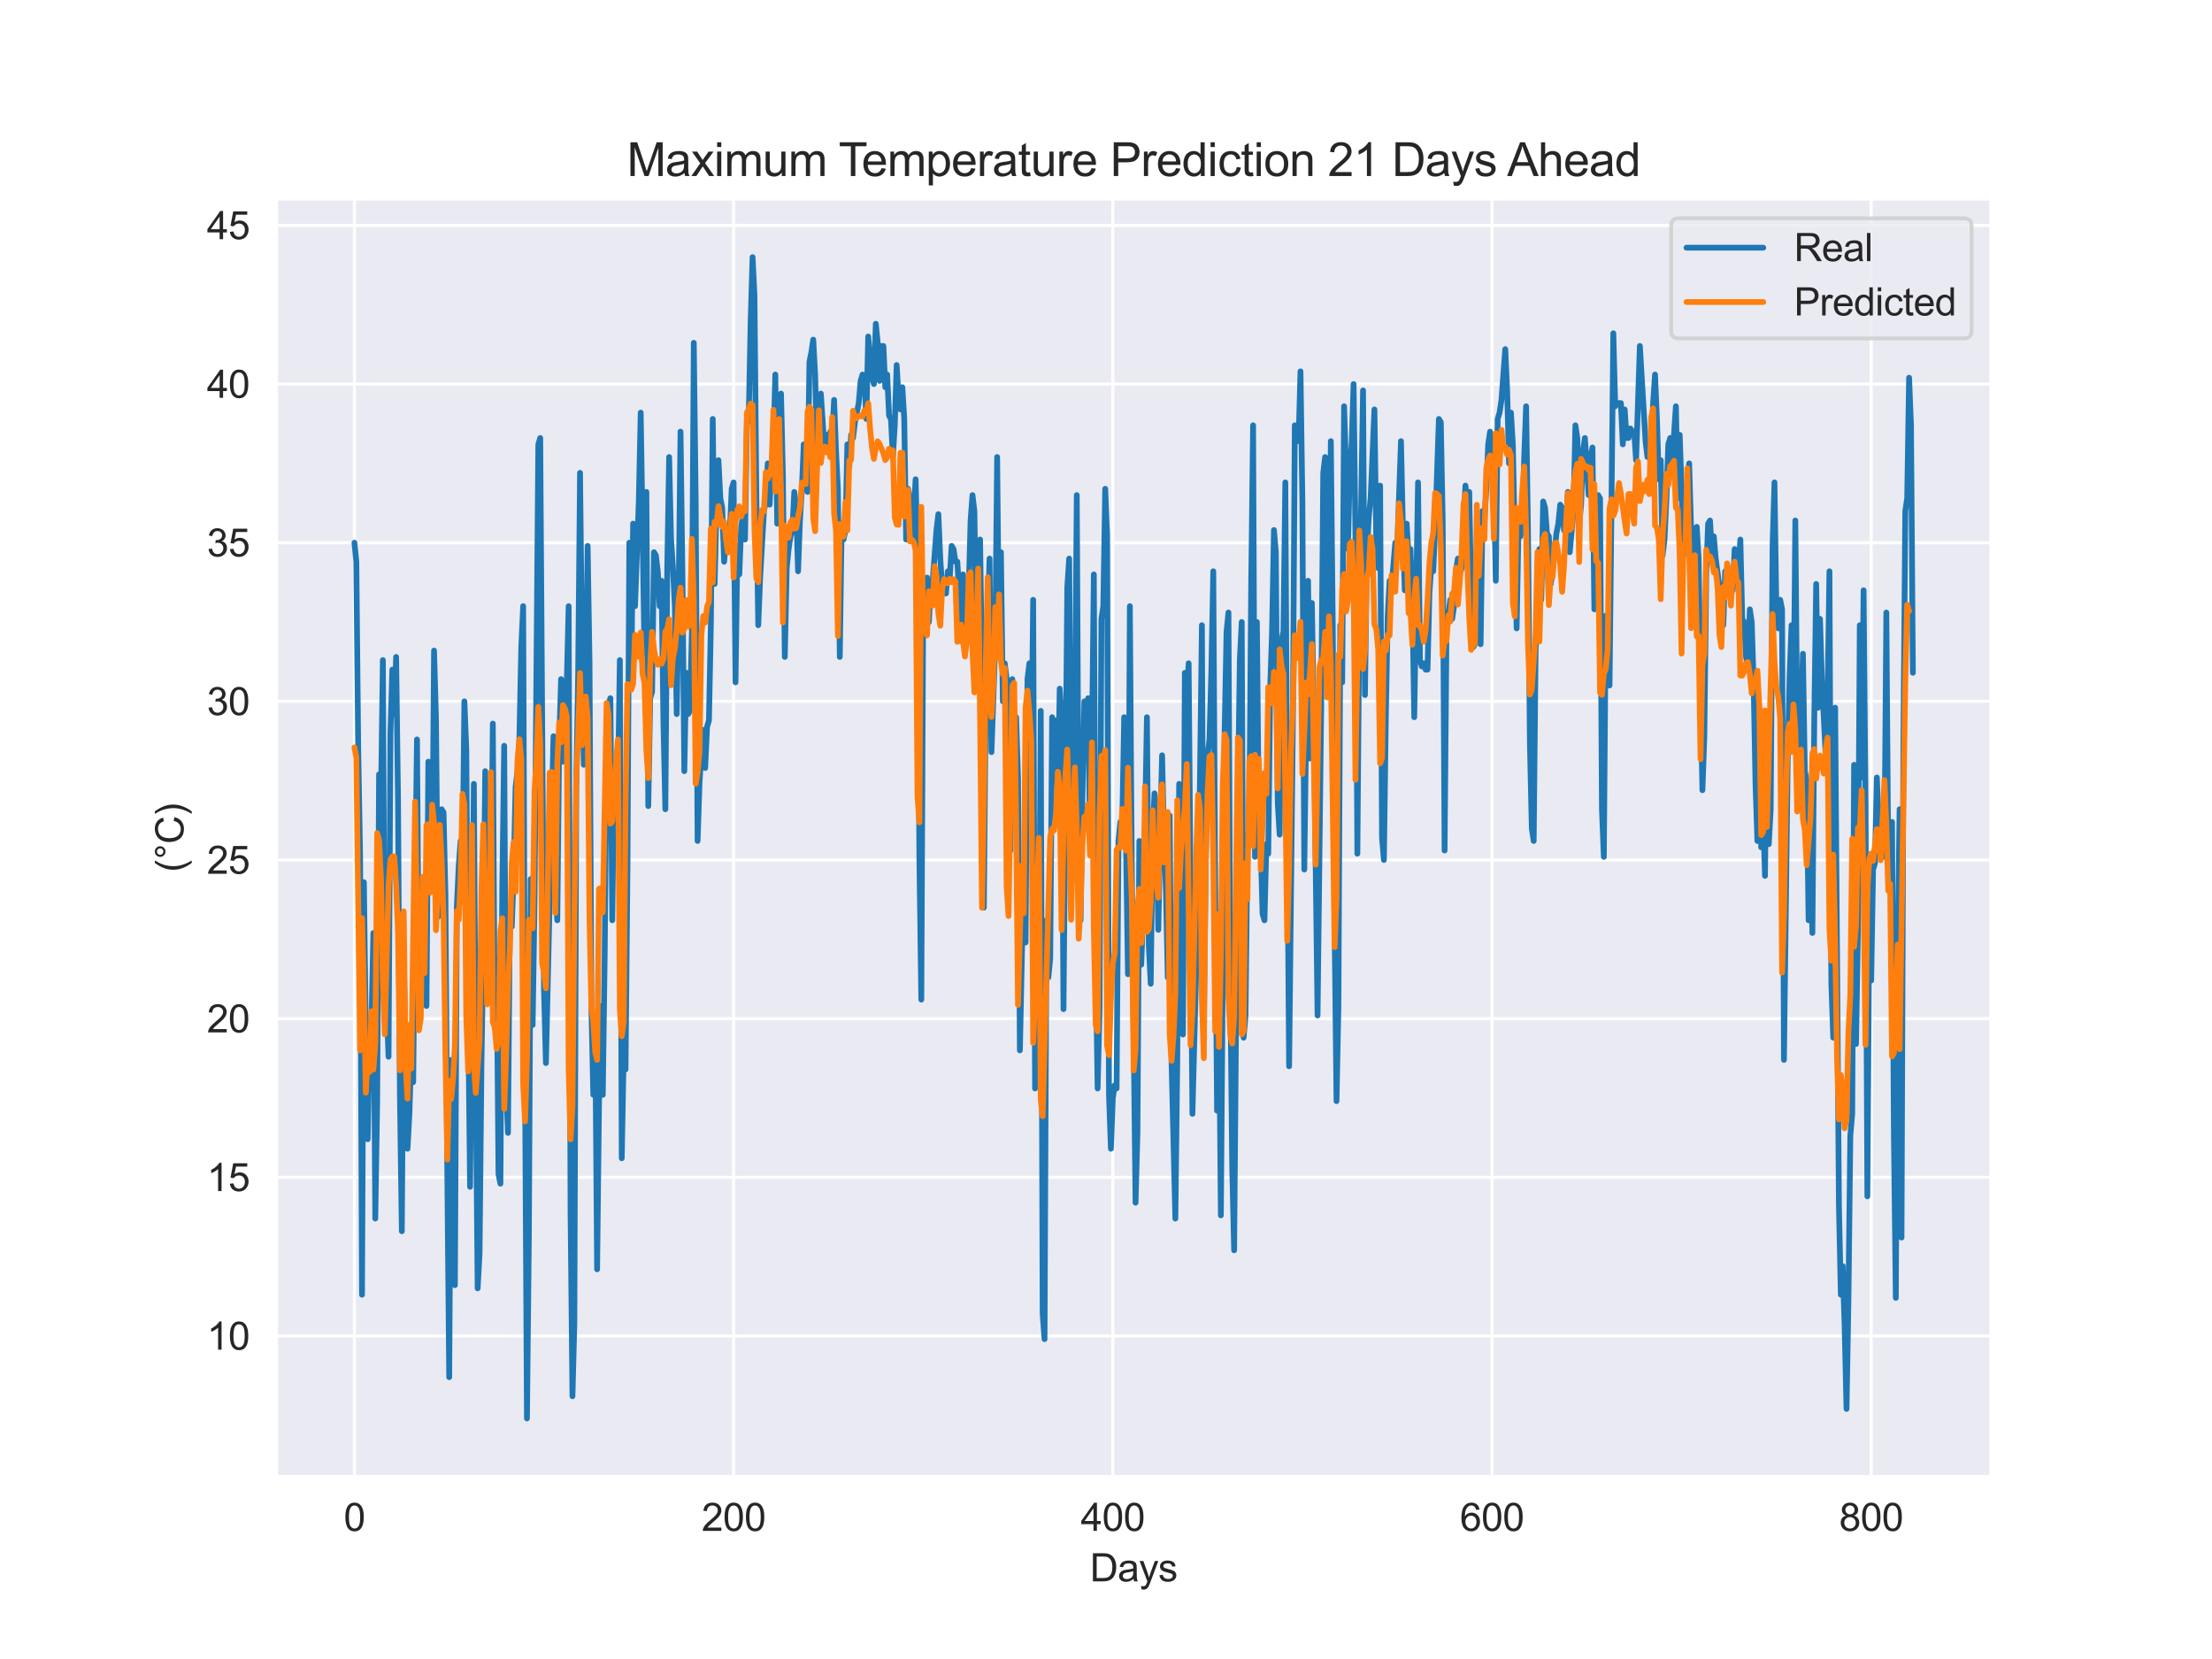 <?xml version="1.0" encoding="utf-8" standalone="no"?>
<!DOCTYPE svg PUBLIC "-//W3C//DTD SVG 1.1//EN"
  "http://www.w3.org/Graphics/SVG/1.1/DTD/svg11.dtd">
<svg xmlns:xlink="http://www.w3.org/1999/xlink" width="576pt" height="432pt" viewBox="0 0 576 432" xmlns="http://www.w3.org/2000/svg" version="1.1">
 <defs>
  <style type="text/css">*{stroke-linejoin: round; stroke-linecap: butt}</style>
 </defs>
 <g id="figure_1">
  <g id="patch_1">
   <path d="M 0 432 
L 576 432 
L 576 0 
L 0 0 
z
" style="fill: #ffffff"/>
  </g>
  <g id="axes_1">
   <g id="patch_2">
    <path d="M 72 384.48 
L 518.4 384.48 
L 518.4 51.84 
L 72 51.84 
z
" style="fill: #eaeaf2"/>
   </g>
   <g id="matplotlib.axis_1">
    <g id="xtick_1">
     <g id="line2d_1">
      <path d="M 92.291 384.48 
L 92.291 51.84 
" clip-path="url(#p5f9eb17672)" style="fill: none; stroke: #ffffff; stroke-width: 0.8; stroke-linecap: round"/>
     </g>
     <g id="text_1">
      <!-- 0 -->
      <g style="fill: #262626" transform="translate(89.51 398.638) scale(0.1 -0.1)">
       <defs>
        <path id="ArialMT-30" d="M 266 2259 
Q 266 3072 433 3567 
Q 600 4063 929 4331 
Q 1259 4600 1759 4600 
Q 2128 4600 2406 4451 
Q 2684 4303 2865 4023 
Q 3047 3744 3150 3342 
Q 3253 2941 3253 2259 
Q 3253 1453 3087 958 
Q 2922 463 2592 192 
Q 2263 -78 1759 -78 
Q 1097 -78 719 397 
Q 266 969 266 2259 
z
M 844 2259 
Q 844 1131 1108 757 
Q 1372 384 1759 384 
Q 2147 384 2411 759 
Q 2675 1134 2675 2259 
Q 2675 3391 2411 3762 
Q 2147 4134 1753 4134 
Q 1366 4134 1134 3806 
Q 844 3388 844 2259 
z
" transform="scale(0.016)"/>
       </defs>
       <use xlink:href="#ArialMT-30"/>
      </g>
     </g>
    </g>
    <g id="xtick_2">
     <g id="line2d_2">
      <path d="M 191.03 384.48 
L 191.03 51.84 
" clip-path="url(#p5f9eb17672)" style="fill: none; stroke: #ffffff; stroke-width: 0.8; stroke-linecap: round"/>
     </g>
     <g id="text_2">
      <!-- 200 -->
      <g style="fill: #262626" transform="translate(182.689 398.638) scale(0.1 -0.1)">
       <defs>
        <path id="ArialMT-32" d="M 3222 541 
L 3222 0 
L 194 0 
Q 188 203 259 391 
Q 375 700 629 1000 
Q 884 1300 1366 1694 
Q 2113 2306 2375 2664 
Q 2638 3022 2638 3341 
Q 2638 3675 2398 3904 
Q 2159 4134 1775 4134 
Q 1369 4134 1125 3890 
Q 881 3647 878 3216 
L 300 3275 
Q 359 3922 746 4261 
Q 1134 4600 1788 4600 
Q 2447 4600 2831 4234 
Q 3216 3869 3216 3328 
Q 3216 3053 3103 2787 
Q 2991 2522 2730 2228 
Q 2469 1934 1863 1422 
Q 1356 997 1212 845 
Q 1069 694 975 541 
L 3222 541 
z
" transform="scale(0.016)"/>
       </defs>
       <use xlink:href="#ArialMT-32"/>
       <use xlink:href="#ArialMT-30" x="55.615"/>
       <use xlink:href="#ArialMT-30" x="111.23"/>
      </g>
     </g>
    </g>
    <g id="xtick_3">
     <g id="line2d_3">
      <path d="M 289.769 384.48 
L 289.769 51.84 
" clip-path="url(#p5f9eb17672)" style="fill: none; stroke: #ffffff; stroke-width: 0.8; stroke-linecap: round"/>
     </g>
     <g id="text_3">
      <!-- 400 -->
      <g style="fill: #262626" transform="translate(281.428 398.638) scale(0.1 -0.1)">
       <defs>
        <path id="ArialMT-34" d="M 2069 0 
L 2069 1097 
L 81 1097 
L 81 1613 
L 2172 4581 
L 2631 4581 
L 2631 1613 
L 3250 1613 
L 3250 1097 
L 2631 1097 
L 2631 0 
L 2069 0 
z
M 2069 1613 
L 2069 3678 
L 634 1613 
L 2069 1613 
z
" transform="scale(0.016)"/>
       </defs>
       <use xlink:href="#ArialMT-34"/>
       <use xlink:href="#ArialMT-30" x="55.615"/>
       <use xlink:href="#ArialMT-30" x="111.23"/>
      </g>
     </g>
    </g>
    <g id="xtick_4">
     <g id="line2d_4">
      <path d="M 388.509 384.48 
L 388.509 51.84 
" clip-path="url(#p5f9eb17672)" style="fill: none; stroke: #ffffff; stroke-width: 0.8; stroke-linecap: round"/>
     </g>
     <g id="text_4">
      <!-- 600 -->
      <g style="fill: #262626" transform="translate(380.167 398.638) scale(0.1 -0.1)">
       <defs>
        <path id="ArialMT-36" d="M 3184 3459 
L 2625 3416 
Q 2550 3747 2413 3897 
Q 2184 4138 1850 4138 
Q 1581 4138 1378 3988 
Q 1113 3794 959 3422 
Q 806 3050 800 2363 
Q 1003 2672 1297 2822 
Q 1591 2972 1913 2972 
Q 2475 2972 2870 2558 
Q 3266 2144 3266 1488 
Q 3266 1056 3080 686 
Q 2894 316 2569 119 
Q 2244 -78 1831 -78 
Q 1128 -78 684 439 
Q 241 956 241 2144 
Q 241 3472 731 4075 
Q 1159 4600 1884 4600 
Q 2425 4600 2770 4297 
Q 3116 3994 3184 3459 
z
M 888 1484 
Q 888 1194 1011 928 
Q 1134 663 1356 523 
Q 1578 384 1822 384 
Q 2178 384 2434 671 
Q 2691 959 2691 1453 
Q 2691 1928 2437 2201 
Q 2184 2475 1800 2475 
Q 1419 2475 1153 2201 
Q 888 1928 888 1484 
z
" transform="scale(0.016)"/>
       </defs>
       <use xlink:href="#ArialMT-36"/>
       <use xlink:href="#ArialMT-30" x="55.615"/>
       <use xlink:href="#ArialMT-30" x="111.23"/>
      </g>
     </g>
    </g>
    <g id="xtick_5">
     <g id="line2d_5">
      <path d="M 487.248 384.48 
L 487.248 51.84 
" clip-path="url(#p5f9eb17672)" style="fill: none; stroke: #ffffff; stroke-width: 0.8; stroke-linecap: round"/>
     </g>
     <g id="text_5">
      <!-- 800 -->
      <g style="fill: #262626" transform="translate(478.906 398.638) scale(0.1 -0.1)">
       <defs>
        <path id="ArialMT-38" d="M 1131 2484 
Q 781 2613 612 2850 
Q 444 3088 444 3419 
Q 444 3919 803 4259 
Q 1163 4600 1759 4600 
Q 2359 4600 2725 4251 
Q 3091 3903 3091 3403 
Q 3091 3084 2923 2848 
Q 2756 2613 2416 2484 
Q 2838 2347 3058 2040 
Q 3278 1734 3278 1309 
Q 3278 722 2862 322 
Q 2447 -78 1769 -78 
Q 1091 -78 675 323 
Q 259 725 259 1325 
Q 259 1772 486 2073 
Q 713 2375 1131 2484 
z
M 1019 3438 
Q 1019 3113 1228 2906 
Q 1438 2700 1772 2700 
Q 2097 2700 2305 2904 
Q 2513 3109 2513 3406 
Q 2513 3716 2298 3927 
Q 2084 4138 1766 4138 
Q 1444 4138 1231 3931 
Q 1019 3725 1019 3438 
z
M 838 1322 
Q 838 1081 952 856 
Q 1066 631 1291 507 
Q 1516 384 1775 384 
Q 2178 384 2440 643 
Q 2703 903 2703 1303 
Q 2703 1709 2433 1975 
Q 2163 2241 1756 2241 
Q 1359 2241 1098 1978 
Q 838 1716 838 1322 
z
" transform="scale(0.016)"/>
       </defs>
       <use xlink:href="#ArialMT-38"/>
       <use xlink:href="#ArialMT-30" x="55.615"/>
       <use xlink:href="#ArialMT-30" x="111.23"/>
      </g>
     </g>
    </g>
    <g id="text_6">
     <!-- Days -->
     <g style="fill: #262626" transform="translate(283.809 411.783) scale(0.1 -0.1)">
      <defs>
       <path id="ArialMT-44" d="M 494 0 
L 494 4581 
L 2072 4581 
Q 2606 4581 2888 4516 
Q 3281 4425 3559 4188 
Q 3922 3881 4101 3404 
Q 4281 2928 4281 2316 
Q 4281 1794 4159 1391 
Q 4038 988 3847 723 
Q 3656 459 3429 307 
Q 3203 156 2883 78 
Q 2563 0 2147 0 
L 494 0 
z
M 1100 541 
L 2078 541 
Q 2531 541 2789 625 
Q 3047 709 3200 863 
Q 3416 1078 3536 1442 
Q 3656 1806 3656 2325 
Q 3656 3044 3420 3430 
Q 3184 3816 2847 3947 
Q 2603 4041 2063 4041 
L 1100 4041 
L 1100 541 
z
" transform="scale(0.016)"/>
       <path id="ArialMT-61" d="M 2588 409 
Q 2275 144 1986 34 
Q 1697 -75 1366 -75 
Q 819 -75 525 192 
Q 231 459 231 875 
Q 231 1119 342 1320 
Q 453 1522 633 1644 
Q 813 1766 1038 1828 
Q 1203 1872 1538 1913 
Q 2219 1994 2541 2106 
Q 2544 2222 2544 2253 
Q 2544 2597 2384 2738 
Q 2169 2928 1744 2928 
Q 1347 2928 1158 2789 
Q 969 2650 878 2297 
L 328 2372 
Q 403 2725 575 2942 
Q 747 3159 1072 3276 
Q 1397 3394 1825 3394 
Q 2250 3394 2515 3294 
Q 2781 3194 2906 3042 
Q 3031 2891 3081 2659 
Q 3109 2516 3109 2141 
L 3109 1391 
Q 3109 606 3145 398 
Q 3181 191 3288 0 
L 2700 0 
Q 2613 175 2588 409 
z
M 2541 1666 
Q 2234 1541 1622 1453 
Q 1275 1403 1131 1340 
Q 988 1278 909 1158 
Q 831 1038 831 891 
Q 831 666 1001 516 
Q 1172 366 1500 366 
Q 1825 366 2078 508 
Q 2331 650 2450 897 
Q 2541 1088 2541 1459 
L 2541 1666 
z
" transform="scale(0.016)"/>
       <path id="ArialMT-79" d="M 397 -1278 
L 334 -750 
Q 519 -800 656 -800 
Q 844 -800 956 -737 
Q 1069 -675 1141 -563 
Q 1194 -478 1313 -144 
Q 1328 -97 1363 -6 
L 103 3319 
L 709 3319 
L 1400 1397 
Q 1534 1031 1641 628 
Q 1738 1016 1872 1384 
L 2581 3319 
L 3144 3319 
L 1881 -56 
Q 1678 -603 1566 -809 
Q 1416 -1088 1222 -1217 
Q 1028 -1347 759 -1347 
Q 597 -1347 397 -1278 
z
" transform="scale(0.016)"/>
       <path id="ArialMT-73" d="M 197 991 
L 753 1078 
Q 800 744 1014 566 
Q 1228 388 1613 388 
Q 2000 388 2187 545 
Q 2375 703 2375 916 
Q 2375 1106 2209 1216 
Q 2094 1291 1634 1406 
Q 1016 1563 777 1677 
Q 538 1791 414 1992 
Q 291 2194 291 2438 
Q 291 2659 392 2848 
Q 494 3038 669 3163 
Q 800 3259 1026 3326 
Q 1253 3394 1513 3394 
Q 1903 3394 2198 3281 
Q 2494 3169 2634 2976 
Q 2775 2784 2828 2463 
L 2278 2388 
Q 2241 2644 2061 2787 
Q 1881 2931 1553 2931 
Q 1166 2931 1000 2803 
Q 834 2675 834 2503 
Q 834 2394 903 2306 
Q 972 2216 1119 2156 
Q 1203 2125 1616 2013 
Q 2213 1853 2448 1751 
Q 2684 1650 2818 1456 
Q 2953 1263 2953 975 
Q 2953 694 2789 445 
Q 2625 197 2315 61 
Q 2006 -75 1616 -75 
Q 969 -75 630 194 
Q 291 463 197 991 
z
" transform="scale(0.016)"/>
      </defs>
      <use xlink:href="#ArialMT-44"/>
      <use xlink:href="#ArialMT-61" x="72.217"/>
      <use xlink:href="#ArialMT-79" x="127.832"/>
      <use xlink:href="#ArialMT-73" x="177.832"/>
     </g>
    </g>
   </g>
   <g id="matplotlib.axis_2">
    <g id="ytick_1">
     <g id="line2d_6">
      <path d="M 72 347.878 
L 518.4 347.878 
" clip-path="url(#p5f9eb17672)" style="fill: none; stroke: #ffffff; stroke-width: 0.8; stroke-linecap: round"/>
     </g>
     <g id="text_7">
      <!-- 10 -->
      <g style="fill: #262626" transform="translate(53.878 351.457) scale(0.1 -0.1)">
       <defs>
        <path id="ArialMT-31" d="M 2384 0 
L 1822 0 
L 1822 3584 
Q 1619 3391 1289 3197 
Q 959 3003 697 2906 
L 697 3450 
Q 1169 3672 1522 3987 
Q 1875 4303 2022 4600 
L 2384 4600 
L 2384 0 
z
" transform="scale(0.016)"/>
       </defs>
       <use xlink:href="#ArialMT-31"/>
       <use xlink:href="#ArialMT-30" x="55.615"/>
      </g>
     </g>
    </g>
    <g id="ytick_2">
     <g id="line2d_7">
      <path d="M 72 306.567 
L 518.4 306.567 
" clip-path="url(#p5f9eb17672)" style="fill: none; stroke: #ffffff; stroke-width: 0.8; stroke-linecap: round"/>
     </g>
     <g id="text_8">
      <!-- 15 -->
      <g style="fill: #262626" transform="translate(53.878 310.145) scale(0.1 -0.1)">
       <defs>
        <path id="ArialMT-35" d="M 266 1200 
L 856 1250 
Q 922 819 1161 601 
Q 1400 384 1738 384 
Q 2144 384 2425 690 
Q 2706 997 2706 1503 
Q 2706 1984 2436 2262 
Q 2166 2541 1728 2541 
Q 1456 2541 1237 2417 
Q 1019 2294 894 2097 
L 366 2166 
L 809 4519 
L 3088 4519 
L 3088 3981 
L 1259 3981 
L 1013 2750 
Q 1425 3038 1878 3038 
Q 2478 3038 2890 2622 
Q 3303 2206 3303 1553 
Q 3303 931 2941 478 
Q 2500 -78 1738 -78 
Q 1113 -78 717 272 
Q 322 622 266 1200 
z
" transform="scale(0.016)"/>
       </defs>
       <use xlink:href="#ArialMT-31"/>
       <use xlink:href="#ArialMT-35" x="55.615"/>
      </g>
     </g>
    </g>
    <g id="ytick_3">
     <g id="line2d_8">
      <path d="M 72 265.255 
L 518.4 265.255 
" clip-path="url(#p5f9eb17672)" style="fill: none; stroke: #ffffff; stroke-width: 0.8; stroke-linecap: round"/>
     </g>
     <g id="text_9">
      <!-- 20 -->
      <g style="fill: #262626" transform="translate(53.878 268.834) scale(0.1 -0.1)">
       <use xlink:href="#ArialMT-32"/>
       <use xlink:href="#ArialMT-30" x="55.615"/>
      </g>
     </g>
    </g>
    <g id="ytick_4">
     <g id="line2d_9">
      <path d="M 72 223.944 
L 518.4 223.944 
" clip-path="url(#p5f9eb17672)" style="fill: none; stroke: #ffffff; stroke-width: 0.8; stroke-linecap: round"/>
     </g>
     <g id="text_10">
      <!-- 25 -->
      <g style="fill: #262626" transform="translate(53.878 227.523) scale(0.1 -0.1)">
       <use xlink:href="#ArialMT-32"/>
       <use xlink:href="#ArialMT-35" x="55.615"/>
      </g>
     </g>
    </g>
    <g id="ytick_5">
     <g id="line2d_10">
      <path d="M 72 182.632 
L 518.4 182.632 
" clip-path="url(#p5f9eb17672)" style="fill: none; stroke: #ffffff; stroke-width: 0.8; stroke-linecap: round"/>
     </g>
     <g id="text_11">
      <!-- 30 -->
      <g style="fill: #262626" transform="translate(53.878 186.211) scale(0.1 -0.1)">
       <defs>
        <path id="ArialMT-33" d="M 269 1209 
L 831 1284 
Q 928 806 1161 595 
Q 1394 384 1728 384 
Q 2125 384 2398 659 
Q 2672 934 2672 1341 
Q 2672 1728 2419 1979 
Q 2166 2231 1775 2231 
Q 1616 2231 1378 2169 
L 1441 2663 
Q 1497 2656 1531 2656 
Q 1891 2656 2178 2843 
Q 2466 3031 2466 3422 
Q 2466 3731 2256 3934 
Q 2047 4138 1716 4138 
Q 1388 4138 1169 3931 
Q 950 3725 888 3313 
L 325 3413 
Q 428 3978 793 4289 
Q 1159 4600 1703 4600 
Q 2078 4600 2393 4439 
Q 2709 4278 2876 4000 
Q 3044 3722 3044 3409 
Q 3044 3113 2884 2869 
Q 2725 2625 2413 2481 
Q 2819 2388 3044 2092 
Q 3269 1797 3269 1353 
Q 3269 753 2831 336 
Q 2394 -81 1725 -81 
Q 1122 -81 723 278 
Q 325 638 269 1209 
z
" transform="scale(0.016)"/>
       </defs>
       <use xlink:href="#ArialMT-33"/>
       <use xlink:href="#ArialMT-30" x="55.615"/>
      </g>
     </g>
    </g>
    <g id="ytick_6">
     <g id="line2d_11">
      <path d="M 72 141.321 
L 518.4 141.321 
" clip-path="url(#p5f9eb17672)" style="fill: none; stroke: #ffffff; stroke-width: 0.8; stroke-linecap: round"/>
     </g>
     <g id="text_12">
      <!-- 35 -->
      <g style="fill: #262626" transform="translate(53.878 144.9) scale(0.1 -0.1)">
       <use xlink:href="#ArialMT-33"/>
       <use xlink:href="#ArialMT-35" x="55.615"/>
      </g>
     </g>
    </g>
    <g id="ytick_7">
     <g id="line2d_12">
      <path d="M 72 100.009 
L 518.4 100.009 
" clip-path="url(#p5f9eb17672)" style="fill: none; stroke: #ffffff; stroke-width: 0.8; stroke-linecap: round"/>
     </g>
     <g id="text_13">
      <!-- 40 -->
      <g style="fill: #262626" transform="translate(53.878 103.588) scale(0.1 -0.1)">
       <use xlink:href="#ArialMT-34"/>
       <use xlink:href="#ArialMT-30" x="55.615"/>
      </g>
     </g>
    </g>
    <g id="ytick_8">
     <g id="line2d_13">
      <path d="M 72 58.698 
L 518.4 58.698 
" clip-path="url(#p5f9eb17672)" style="fill: none; stroke: #ffffff; stroke-width: 0.8; stroke-linecap: round"/>
     </g>
     <g id="text_14">
      <!-- 45 -->
      <g style="fill: #262626" transform="translate(53.878 62.277) scale(0.1 -0.1)">
       <use xlink:href="#ArialMT-34"/>
       <use xlink:href="#ArialMT-35" x="55.615"/>
      </g>
     </g>
    </g>
    <g id="text_15">
     <!-- (°C) -->
     <g style="fill: #262626" transform="translate(47.773 227.1) rotate(-90) scale(0.1 -0.1)">
      <defs>
       <path id="ArialMT-28" d="M 1497 -1347 
Q 1031 -759 709 28 
Q 388 816 388 1659 
Q 388 2403 628 3084 
Q 909 3875 1497 4659 
L 1900 4659 
Q 1522 4009 1400 3731 
Q 1209 3300 1100 2831 
Q 966 2247 966 1656 
Q 966 153 1900 -1347 
L 1497 -1347 
z
" transform="scale(0.016)"/>
       <path id="ArialMT-b0" d="M 400 3794 
Q 400 4153 654 4406 
Q 909 4659 1266 4659 
Q 1628 4659 1881 4406 
Q 2134 4153 2134 3794 
Q 2134 3434 1879 3179 
Q 1625 2925 1266 2925 
Q 909 2925 654 3178 
Q 400 3431 400 3794 
z
M 741 3794 
Q 741 3575 895 3420 
Q 1050 3266 1269 3266 
Q 1484 3266 1639 3420 
Q 1794 3575 1794 3794 
Q 1794 4013 1639 4167 
Q 1484 4322 1269 4322 
Q 1050 4322 895 4167 
Q 741 4013 741 3794 
z
" transform="scale(0.016)"/>
       <path id="ArialMT-43" d="M 3763 1606 
L 4369 1453 
Q 4178 706 3683 314 
Q 3188 -78 2472 -78 
Q 1731 -78 1267 223 
Q 803 525 561 1097 
Q 319 1669 319 2325 
Q 319 3041 592 3573 
Q 866 4106 1370 4382 
Q 1875 4659 2481 4659 
Q 3169 4659 3637 4309 
Q 4106 3959 4291 3325 
L 3694 3184 
Q 3534 3684 3231 3912 
Q 2928 4141 2469 4141 
Q 1941 4141 1586 3887 
Q 1231 3634 1087 3207 
Q 944 2781 944 2328 
Q 944 1744 1114 1308 
Q 1284 872 1643 656 
Q 2003 441 2422 441 
Q 2931 441 3284 734 
Q 3638 1028 3763 1606 
z
" transform="scale(0.016)"/>
       <path id="ArialMT-29" d="M 791 -1347 
L 388 -1347 
Q 1322 153 1322 1656 
Q 1322 2244 1188 2822 
Q 1081 3291 891 3722 
Q 769 4003 388 4659 
L 791 4659 
Q 1378 3875 1659 3084 
Q 1900 2403 1900 1659 
Q 1900 816 1576 28 
Q 1253 -759 791 -1347 
z
" transform="scale(0.016)"/>
      </defs>
      <use xlink:href="#ArialMT-28"/>
      <use xlink:href="#ArialMT-b0" x="33.301"/>
      <use xlink:href="#ArialMT-43" x="73.291"/>
      <use xlink:href="#ArialMT-29" x="145.508"/>
     </g>
    </g>
   </g>
   <g id="line2d_14">
    <path d="M 92.291 141.321 
L 92.785 146.278 
L 93.278 195.026 
L 93.772 223.117 
L 94.266 337.137 
L 94.759 229.727 
L 95.253 268.56 
L 95.747 296.652 
L 96.24 271.039 
L 96.734 266.081 
L 97.228 242.947 
L 97.722 317.308 
L 98.215 286.737 
L 98.709 201.635 
L 99.203 208.245 
L 99.696 171.891 
L 100.19 263.603 
L 100.684 261.95 
L 101.177 275.17 
L 101.671 190.894 
L 102.165 174.37 
L 102.659 185.937 
L 103.152 171.065 
L 103.646 208.245 
L 104.14 285.085 
L 104.633 320.612 
L 105.127 250.383 
L 106.114 299.13 
L 106.608 290.042 
L 107.102 273.517 
L 107.595 281.78 
L 108.089 230.553 
L 108.583 192.547 
L 109.077 260.298 
L 109.57 239.642 
L 110.064 253.688 
L 110.558 240.468 
L 111.051 261.95 
L 111.545 198.33 
L 112.039 220.639 
L 112.532 231.38 
L 113.026 169.412 
L 113.52 186.763 
L 114.014 238.816 
L 114.507 237.163 
L 115.001 210.724 
L 115.495 211.55 
L 115.988 233.032 
L 116.482 305.74 
L 116.976 358.619 
L 117.469 275.996 
L 117.963 280.953 
L 118.457 334.658 
L 118.95 236.337 
L 119.444 225.596 
L 119.938 218.986 
L 120.432 227.249 
L 120.925 182.632 
L 121.419 195.026 
L 121.913 263.603 
L 122.406 309.045 
L 123.394 204.114 
L 123.887 281.78 
L 124.381 335.485 
L 124.875 326.396 
L 125.369 276.822 
L 125.862 246.252 
L 126.356 200.809 
L 127.343 259.471 
L 127.837 236.337 
L 128.331 188.416 
L 128.824 267.734 
L 129.318 249.557 
L 129.812 305.74 
L 130.306 308.219 
L 130.799 230.553 
L 131.293 194.199 
L 131.787 282.606 
L 132.28 294.999 
L 132.774 237.163 
L 133.268 241.294 
L 133.761 227.249 
L 134.255 204.94 
L 134.749 200.809 
L 135.242 192.547 
L 135.736 168.586 
L 136.23 157.845 
L 136.724 282.606 
L 137.217 369.36 
L 137.711 322.265 
L 138.205 228.901 
L 138.698 266.908 
L 139.192 234.685 
L 140.179 115.708 
L 140.673 114.055 
L 141.661 257.819 
L 142.154 276.822 
L 144.129 191.721 
L 144.623 233.032 
L 145.116 239.642 
L 145.61 193.373 
L 146.104 176.849 
L 146.597 198.33 
L 147.091 181.806 
L 147.585 177.675 
L 148.079 157.845 
L 148.572 315.655 
L 149.066 363.576 
L 149.56 344.573 
L 150.053 204.94 
L 150.547 176.022 
L 151.041 123.144 
L 151.534 167.76 
L 152.028 199.157 
L 152.522 185.111 
L 153.016 142.147 
L 153.509 172.717 
L 154.003 262.776 
L 154.497 285.085 
L 154.99 266.908 
L 155.484 330.527 
L 155.978 287.563 
L 156.471 261.95 
L 156.965 285.085 
L 157.459 248.73 
L 157.952 195.852 
L 158.446 183.458 
L 158.94 181.806 
L 159.434 239.642 
L 159.927 199.983 
L 160.421 208.245 
L 160.915 204.94 
L 161.408 171.891 
L 161.902 301.609 
L 162.396 275.17 
L 162.889 278.475 
L 163.383 226.422 
L 163.877 141.321 
L 164.371 177.675 
L 164.864 136.363 
L 165.358 157.845 
L 166.345 130.58 
L 166.839 107.445 
L 167.826 170.239 
L 168.32 128.101 
L 168.814 209.898 
L 169.307 181.806 
L 169.801 180.153 
L 170.295 143.799 
L 170.789 144.626 
L 171.282 148.757 
L 171.776 157.845 
L 172.27 151.235 
L 172.763 188.416 
L 173.257 210.724 
L 173.751 147.93 
L 174.244 119.012 
L 174.738 140.494 
L 175.232 147.93 
L 175.726 157.845 
L 176.219 185.937 
L 176.713 156.193 
L 177.207 112.403 
L 177.7 149.583 
L 178.194 200.809 
L 178.688 175.196 
L 179.181 185.937 
L 179.675 185.111 
L 180.169 164.455 
L 180.663 89.268 
L 181.156 130.58 
L 181.65 218.986 
L 182.144 204.114 
L 182.637 195.852 
L 183.131 190.068 
L 183.625 199.983 
L 184.118 189.242 
L 184.612 187.59 
L 185.106 162.803 
L 185.599 109.098 
L 186.093 152.062 
L 186.587 131.406 
L 187.081 119.839 
L 187.574 129.753 
L 188.068 132.232 
L 188.562 146.278 
L 189.055 140.494 
L 189.549 143.799 
L 190.043 138.842 
L 190.536 127.275 
L 191.03 125.622 
L 191.524 177.675 
L 192.018 142.147 
L 192.511 149.583 
L 193.005 137.19 
L 193.499 133.885 
L 193.992 140.494 
L 194.486 110.75 
L 194.98 108.271 
L 195.473 83.485 
L 195.967 66.96 
L 196.461 76.875 
L 196.954 129.753 
L 197.448 162.803 
L 197.942 150.409 
L 198.929 133.058 
L 199.423 130.58 
L 199.917 120.665 
L 200.41 131.406 
L 200.904 120.665 
L 201.398 115.708 
L 201.891 97.53 
L 202.385 136.363 
L 203.373 102.488 
L 203.866 123.97 
L 204.36 171.065 
L 204.854 147.93 
L 205.347 142.973 
L 205.841 139.668 
L 206.335 138.016 
L 206.828 128.101 
L 207.322 132.232 
L 207.816 148.757 
L 208.309 135.537 
L 208.803 127.275 
L 209.297 115.708 
L 209.791 126.449 
L 210.284 128.101 
L 210.778 94.226 
L 211.272 91.747 
L 211.765 88.442 
L 212.259 97.53 
L 212.753 117.36 
L 213.246 113.229 
L 213.74 102.488 
L 214.728 117.36 
L 215.221 113.229 
L 215.715 117.36 
L 216.209 112.403 
L 216.702 114.055 
L 217.196 104.14 
L 217.69 117.36 
L 218.183 127.275 
L 218.677 171.065 
L 219.171 136.363 
L 219.664 140.494 
L 220.158 138.016 
L 220.652 115.708 
L 221.146 121.491 
L 221.639 113.229 
L 222.133 114.055 
L 222.627 109.924 
L 223.614 104.967 
L 224.108 99.183 
L 224.601 97.53 
L 225.095 98.357 
L 225.589 109.098 
L 226.083 87.616 
L 227.07 98.357 
L 227.564 100.009 
L 228.057 84.311 
L 228.551 89.268 
L 229.045 99.183 
L 229.538 90.094 
L 230.032 90.094 
L 230.526 100.835 
L 231.02 97.53 
L 231.513 108.271 
L 232.007 109.098 
L 232.501 119.012 
L 232.994 110.75 
L 233.488 95.052 
L 233.982 103.314 
L 234.475 106.619 
L 234.969 100.835 
L 235.463 109.098 
L 235.956 140.494 
L 236.45 127.275 
L 236.944 129.753 
L 237.438 140.494 
L 237.931 133.885 
L 238.425 124.796 
L 238.919 146.278 
L 239.412 223.944 
L 239.906 260.298 
L 240.4 157.019 
L 240.893 154.54 
L 241.387 150.409 
L 241.881 161.976 
L 242.375 152.062 
L 242.868 151.235 
L 243.856 138.016 
L 244.349 133.885 
L 244.843 145.452 
L 245.337 152.888 
L 245.83 152.888 
L 246.324 154.54 
L 246.818 148.757 
L 247.311 150.409 
L 247.805 142.147 
L 248.299 142.973 
L 248.793 146.278 
L 249.286 146.278 
L 249.78 154.54 
L 250.274 166.934 
L 250.767 149.583 
L 251.261 161.976 
L 251.755 157.019 
L 252.248 153.714 
L 252.742 135.537 
L 253.236 128.927 
L 253.73 133.058 
L 254.223 166.934 
L 254.717 148.757 
L 255.211 140.494 
L 255.704 175.196 
L 256.198 236.337 
L 256.692 180.153 
L 257.679 145.452 
L 258.173 195.852 
L 259.16 167.76 
L 259.654 119.012 
L 260.148 167.76 
L 260.641 143.799 
L 261.135 182.632 
L 261.629 172.717 
L 262.122 176.849 
L 262.616 222.291 
L 263.11 221.465 
L 263.603 176.849 
L 264.097 190.068 
L 264.591 186.763 
L 265.085 202.462 
L 265.578 273.517 
L 266.566 226.422 
L 267.059 245.426 
L 267.553 176.849 
L 268.047 172.717 
L 268.54 199.983 
L 269.034 156.193 
L 269.528 283.432 
L 270.022 280.953 
L 270.515 266.908 
L 271.009 185.111 
L 271.503 342.094 
L 271.996 348.704 
L 272.49 239.642 
L 272.984 254.514 
L 273.477 249.557 
L 273.971 186.763 
L 274.465 202.462 
L 274.958 187.59 
L 275.452 209.071 
L 275.946 179.327 
L 276.44 187.59 
L 276.933 262.776 
L 277.921 152.888 
L 278.414 145.452 
L 278.908 218.16 
L 279.402 228.901 
L 279.895 192.547 
L 280.389 128.927 
L 280.883 220.639 
L 281.377 239.642 
L 281.87 207.419 
L 282.364 182.632 
L 282.858 185.111 
L 283.351 181.806 
L 283.845 218.986 
L 284.339 194.199 
L 284.832 149.583 
L 285.326 251.209 
L 285.82 283.432 
L 286.313 262.776 
L 286.807 161.15 
L 287.301 157.845 
L 287.795 127.275 
L 288.288 139.668 
L 288.782 285.085 
L 289.276 299.13 
L 289.769 285.911 
L 290.263 282.606 
L 290.757 283.432 
L 291.25 218.986 
L 291.744 214.029 
L 292.238 214.029 
L 292.732 186.763 
L 293.719 253.688 
L 294.213 157.845 
L 294.706 225.596 
L 295.694 313.176 
L 296.187 294.999 
L 296.681 218.986 
L 297.175 251.209 
L 297.668 237.163 
L 298.162 214.855 
L 298.656 186.763 
L 299.15 246.252 
L 299.643 256.167 
L 300.137 217.334 
L 300.631 206.593 
L 301.124 215.681 
L 301.618 242.121 
L 302.112 216.508 
L 302.605 196.678 
L 303.099 218.16 
L 303.593 231.38 
L 304.087 254.514 
L 304.58 212.376 
L 305.074 276.822 
L 306.061 317.308 
L 306.555 275.996 
L 307.049 204.114 
L 307.542 246.252 
L 308.036 269.386 
L 308.53 175.196 
L 309.023 185.111 
L 309.517 172.717 
L 310.505 290.042 
L 311.986 233.032 
L 312.479 202.462 
L 312.973 162.803 
L 313.467 265.255 
L 313.96 224.77 
L 314.454 196.678 
L 314.948 192.547 
L 315.442 174.37 
L 315.935 148.757 
L 316.429 230.553 
L 316.923 289.216 
L 317.416 261.124 
L 317.91 316.481 
L 318.897 190.068 
L 319.391 164.455 
L 319.885 159.498 
L 320.378 256.993 
L 320.872 304.088 
L 321.366 325.57 
L 322.353 208.245 
L 322.847 171.891 
L 323.341 161.976 
L 323.834 270.212 
L 324.328 264.429 
L 324.822 220.639 
L 325.315 214.855 
L 325.809 152.062 
L 326.303 110.75 
L 326.797 223.117 
L 327.29 161.976 
L 327.784 214.029 
L 328.278 219.812 
L 328.771 237.99 
L 329.265 239.642 
L 329.759 219.812 
L 330.252 222.291 
L 330.746 179.327 
L 331.24 164.455 
L 331.734 138.016 
L 332.227 143.799 
L 332.721 209.071 
L 333.215 217.334 
L 333.708 166.934 
L 334.202 164.455 
L 334.696 125.622 
L 335.189 213.203 
L 335.683 277.649 
L 336.67 186.763 
L 337.164 110.75 
L 337.658 114.055 
L 338.152 114.881 
L 338.645 96.704 
L 339.139 130.58 
L 339.633 226.422 
L 340.62 151.235 
L 341.114 197.504 
L 341.607 157.019 
L 342.101 185.937 
L 343.089 264.429 
L 344.076 180.153 
L 344.57 123.144 
L 345.063 119.012 
L 345.557 176.022 
L 346.051 169.412 
L 346.544 114.881 
L 347.038 161.976 
L 347.532 242.121 
L 348.025 286.737 
L 348.519 261.95 
L 349.013 162.803 
L 349.507 177.675 
L 350 105.793 
L 350.494 121.491 
L 350.988 142.973 
L 351.481 122.317 
L 351.975 115.708 
L 352.469 100.009 
L 352.962 139.668 
L 353.456 222.291 
L 353.95 161.976 
L 354.937 101.662 
L 355.431 180.98 
L 355.925 143.799 
L 356.418 134.711 
L 356.912 129.753 
L 357.899 106.619 
L 358.393 141.321 
L 358.887 147.93 
L 359.38 126.449 
L 359.874 218.16 
L 360.368 223.944 
L 360.862 186.763 
L 361.355 160.324 
L 361.849 151.235 
L 362.343 152.888 
L 363.33 141.321 
L 363.824 142.973 
L 364.811 114.881 
L 365.305 137.19 
L 365.799 153.714 
L 366.292 136.363 
L 366.786 144.626 
L 367.28 142.973 
L 367.773 156.193 
L 368.267 186.763 
L 369.254 125.622 
L 369.748 171.891 
L 370.242 173.544 
L 370.736 172.717 
L 371.229 174.37 
L 371.723 174.37 
L 372.217 154.54 
L 372.71 147.104 
L 373.204 148.757 
L 373.698 138.016 
L 374.685 109.098 
L 375.179 109.924 
L 375.672 135.537 
L 376.166 221.465 
L 376.66 164.455 
L 377.647 156.193 
L 378.141 161.15 
L 378.635 157.845 
L 379.128 148.757 
L 379.622 145.452 
L 380.116 149.583 
L 380.609 147.93 
L 381.103 135.537 
L 381.597 126.449 
L 382.091 131.406 
L 382.584 128.101 
L 383.078 154.54 
L 383.572 168.586 
L 384.065 167.76 
L 384.559 165.281 
L 385.053 135.537 
L 385.546 167.76 
L 386.04 133.058 
L 386.534 135.537 
L 387.027 127.275 
L 387.521 115.708 
L 388.015 112.403 
L 388.509 115.708 
L 389.002 123.97 
L 389.496 151.235 
L 389.99 109.098 
L 390.483 107.445 
L 390.977 104.14 
L 391.964 90.921 
L 392.458 101.662 
L 392.952 120.665 
L 393.446 107.445 
L 393.939 115.708 
L 394.927 163.629 
L 395.42 137.19 
L 395.914 139.668 
L 396.408 136.363 
L 396.901 119.012 
L 397.395 105.793 
L 397.889 138.842 
L 398.382 193.373 
L 398.876 215.681 
L 399.37 218.986 
L 399.864 169.412 
L 400.357 160.324 
L 400.851 142.973 
L 401.345 156.193 
L 401.838 130.58 
L 402.332 132.232 
L 402.826 138.842 
L 403.319 139.668 
L 403.813 152.062 
L 404.307 148.757 
L 405.294 138.842 
L 405.788 136.363 
L 406.282 131.406 
L 406.775 132.232 
L 407.269 138.016 
L 407.763 138.842 
L 408.256 128.101 
L 408.75 143.799 
L 409.737 133.058 
L 410.231 110.75 
L 410.725 114.055 
L 411.219 136.363 
L 411.712 131.406 
L 412.206 117.36 
L 412.7 114.055 
L 413.687 128.927 
L 414.181 119.012 
L 414.674 116.534 
L 415.168 158.671 
L 415.662 157.845 
L 416.156 128.927 
L 416.649 129.753 
L 417.143 210.724 
L 417.637 223.117 
L 418.13 160.324 
L 418.624 171.065 
L 419.118 178.501 
L 420.105 86.79 
L 420.599 105.793 
L 421.093 104.967 
L 422.08 104.967 
L 422.574 115.708 
L 423.067 106.619 
L 423.561 114.055 
L 424.055 114.055 
L 424.548 111.576 
L 425.042 112.403 
L 425.536 112.403 
L 426.029 119.839 
L 427.017 90.094 
L 428.498 114.881 
L 428.992 119.012 
L 429.485 115.708 
L 429.979 117.36 
L 430.473 104.967 
L 430.966 97.53 
L 431.46 109.098 
L 431.954 124.796 
L 432.448 119.839 
L 432.941 144.626 
L 433.435 140.494 
L 433.929 129.753 
L 434.422 115.708 
L 434.916 114.055 
L 435.41 120.665 
L 436.397 105.793 
L 436.891 129.753 
L 437.384 113.229 
L 437.878 127.275 
L 438.372 144.626 
L 438.866 130.58 
L 439.359 126.449 
L 439.853 120.665 
L 440.347 137.19 
L 440.84 160.324 
L 441.334 152.888 
L 441.828 137.19 
L 442.321 145.452 
L 442.815 181.806 
L 443.309 205.767 
L 443.803 191.721 
L 444.296 149.583 
L 444.79 136.363 
L 445.284 135.537 
L 445.777 143.799 
L 446.271 139.668 
L 446.765 145.452 
L 447.752 152.888 
L 448.246 156.193 
L 448.739 162.803 
L 449.233 148.757 
L 449.727 150.409 
L 450.221 150.409 
L 450.714 149.583 
L 451.208 153.714 
L 451.702 142.973 
L 452.195 149.583 
L 452.689 148.757 
L 453.183 140.494 
L 453.676 161.15 
L 454.17 161.976 
L 454.664 171.065 
L 455.158 173.544 
L 455.651 158.671 
L 456.145 161.976 
L 456.639 177.675 
L 457.132 204.114 
L 457.626 218.986 
L 458.12 184.285 
L 458.613 220.639 
L 459.107 211.55 
L 459.601 228.075 
L 460.094 185.937 
L 460.588 219.812 
L 461.082 210.724 
L 461.576 142.147 
L 462.069 125.622 
L 462.563 158.671 
L 463.057 163.629 
L 463.55 156.193 
L 464.044 158.671 
L 464.538 275.996 
L 465.525 196.678 
L 466.019 176.022 
L 466.513 162.803 
L 467.006 190.068 
L 467.5 135.537 
L 467.994 190.068 
L 468.487 200.809 
L 468.981 188.416 
L 469.475 170.239 
L 469.968 200.809 
L 470.462 203.288 
L 470.956 239.642 
L 471.45 219.812 
L 471.943 242.947 
L 472.437 186.763 
L 472.931 152.062 
L 473.424 184.285 
L 473.918 161.15 
L 474.412 176.849 
L 475.399 196.678 
L 475.893 181.806 
L 476.386 148.757 
L 476.88 256.167 
L 477.374 270.212 
L 477.868 184.285 
L 478.855 314.003 
L 479.349 337.137 
L 479.842 329.701 
L 480.336 345.399 
L 480.83 366.881 
L 481.323 338.79 
L 481.817 295.826 
L 482.311 290.042 
L 482.805 199.157 
L 483.298 271.865 
L 483.792 242.947 
L 484.286 162.803 
L 484.779 202.462 
L 485.273 153.714 
L 485.767 208.245 
L 486.26 311.524 
L 486.754 237.99 
L 487.248 255.34 
L 487.741 226.422 
L 488.235 224.77 
L 488.729 202.462 
L 489.223 215.681 
L 489.716 210.724 
L 490.21 209.898 
L 490.704 223.117 
L 491.197 159.498 
L 491.691 223.117 
L 492.185 231.38 
L 492.678 214.029 
L 493.172 295.826 
L 493.666 337.963 
L 494.16 247.078 
L 494.653 210.724 
L 495.147 322.265 
L 495.641 193.373 
L 496.134 133.058 
L 496.628 129.753 
L 497.122 98.357 
L 497.615 110.75 
L 498.109 175.196 
L 498.109 175.196 
" clip-path="url(#p5f9eb17672)" style="fill: none; stroke: #1f77b4; stroke-width: 1.5; stroke-linecap: round"/>
   </g>
   <g id="line2d_15">
    <path d="M 92.291 194.629 
L 92.785 197.248 
L 93.772 273.517 
L 94.266 239.072 
L 94.759 257.695 
L 95.253 284.539 
L 95.747 274.534 
L 96.24 279.144 
L 96.734 263.313 
L 97.228 278.524 
L 97.722 271.815 
L 98.215 216.937 
L 98.709 218.771 
L 99.203 228.719 
L 99.696 255.439 
L 100.19 269.337 
L 101.177 230.801 
L 101.671 223.861 
L 102.165 223.018 
L 102.659 223.026 
L 103.152 230.529 
L 103.646 243.013 
L 104.14 278.698 
L 104.633 238.65 
L 105.127 237.32 
L 105.621 277.483 
L 106.114 286.084 
L 106.608 266.866 
L 107.102 278.243 
L 108.089 208.741 
L 109.077 268.287 
L 109.57 265.139 
L 110.064 228.323 
L 110.558 253.399 
L 111.051 214.847 
L 111.545 214.624 
L 112.039 232.412 
L 112.532 209.534 
L 113.026 214.285 
L 113.52 242.236 
L 114.014 231.875 
L 114.507 214.781 
L 115.001 223.721 
L 115.495 238.774 
L 115.988 274.79 
L 116.482 301.948 
L 116.976 281.441 
L 117.469 286.175 
L 117.963 281.143 
L 118.457 272.22 
L 118.95 237.271 
L 119.444 239.477 
L 119.938 229.19 
L 120.432 206.733 
L 120.925 209.476 
L 121.419 264.834 
L 121.913 278.995 
L 122.406 258.009 
L 122.9 214.83 
L 123.394 277.186 
L 123.887 284.622 
L 124.875 270.997 
L 125.369 231.264 
L 125.862 214.657 
L 126.356 244.211 
L 126.85 261.537 
L 127.343 257.059 
L 127.837 201.074 
L 128.331 266.271 
L 128.824 267.337 
L 129.318 273.154 
L 129.812 271.311 
L 130.306 242.459 
L 130.799 239.08 
L 131.293 288.778 
L 131.787 274.782 
L 132.28 257.051 
L 132.774 246.962 
L 133.268 224.456 
L 133.761 219.242 
L 134.255 232.206 
L 134.749 198.14 
L 135.242 192.489 
L 135.736 197.868 
L 136.23 282.432 
L 136.724 292.025 
L 137.217 276.013 
L 137.711 239.535 
L 138.205 241.17 
L 138.698 241.732 
L 139.192 205.676 
L 139.686 197.95 
L 140.179 184.078 
L 140.673 193.753 
L 141.167 250.829 
L 141.661 253.415 
L 142.154 257.323 
L 143.142 201.189 
L 143.635 201.016 
L 144.129 214.268 
L 144.623 237.733 
L 145.116 198.735 
L 145.61 188.143 
L 146.104 193.29 
L 146.597 183.599 
L 147.091 184.491 
L 147.585 186.623 
L 148.079 278.45 
L 148.572 296.685 
L 149.066 287.976 
L 149.56 238.568 
L 150.053 203.247 
L 150.547 191.473 
L 151.041 175.262 
L 151.534 194.018 
L 152.028 184.516 
L 152.522 181.368 
L 153.016 186.846 
L 153.509 239.625 
L 154.003 262.396 
L 154.497 265.941 
L 154.99 273.964 
L 155.484 275.996 
L 155.978 231.454 
L 156.471 231.256 
L 156.965 237.593 
L 157.952 183.062 
L 158.446 186.119 
L 158.94 214.483 
L 159.434 213.855 
L 159.927 204.304 
L 160.915 192.555 
L 161.408 262.834 
L 161.902 269.816 
L 162.396 266.238 
L 162.889 209.493 
L 163.383 178.137 
L 163.877 178.319 
L 164.371 179.6 
L 164.864 178.03 
L 165.358 165.306 
L 165.852 169.446 
L 166.345 171.048 
L 166.839 164.686 
L 167.333 175.543 
L 167.826 177.857 
L 168.32 195.687 
L 168.814 202.627 
L 169.307 173.461 
L 169.801 164.529 
L 170.295 169.173 
L 170.789 171.627 
L 171.282 173.106 
L 171.776 171.61 
L 172.27 172.85 
L 172.763 171.519 
L 173.257 164.406 
L 173.751 163.811 
L 174.244 161.258 
L 174.738 178.427 
L 175.232 171.164 
L 175.726 168.933 
L 176.219 163.926 
L 176.713 156.267 
L 177.207 153.02 
L 177.7 164.744 
L 178.194 163.736 
L 178.688 156.259 
L 179.181 163.158 
L 179.675 162.745 
L 180.169 140.329 
L 180.663 156.308 
L 181.156 204.065 
L 181.65 201.09 
L 182.144 195.844 
L 182.637 165.273 
L 183.131 160.431 
L 183.625 162.117 
L 184.118 157.977 
L 184.612 156.746 
L 185.106 137.652 
L 185.599 151.69 
L 186.093 135.859 
L 186.587 136.595 
L 187.081 131.794 
L 188.068 137.206 
L 188.562 135.868 
L 189.055 140.569 
L 189.549 143.824 
L 190.536 133.81 
L 191.03 150.376 
L 191.524 135.917 
L 192.018 132.769 
L 192.511 131.852 
L 193.005 134.488 
L 193.499 132.835 
L 193.992 133.141 
L 194.486 107.445 
L 194.98 106.553 
L 195.473 105.099 
L 195.967 105.438 
L 196.461 137.668 
L 196.954 150.632 
L 197.448 151.582 
L 197.942 136.644 
L 198.436 132.794 
L 198.929 133.182 
L 199.423 122.954 
L 199.917 124.656 
L 200.41 123.524 
L 200.904 121.45 
L 201.398 106.735 
L 201.891 127.969 
L 202.385 127.828 
L 202.879 109.098 
L 203.373 128.853 
L 203.866 162.1 
L 204.36 136.859 
L 204.854 139.164 
L 205.347 139.998 
L 205.841 136 
L 206.335 135.33 
L 206.828 137.669 
L 207.322 137.503 
L 207.816 134.496 
L 208.309 132.207 
L 208.803 125.688 
L 209.791 126.044 
L 210.284 107.28 
L 210.778 105.933 
L 211.272 106.702 
L 211.765 134.868 
L 212.259 138.33 
L 213.246 106.842 
L 213.74 120.558 
L 214.234 116.782 
L 214.728 116.302 
L 215.221 117.798 
L 215.715 116.501 
L 216.209 119.087 
L 216.702 108.602 
L 217.196 133.562 
L 217.69 138.222 
L 218.183 165.612 
L 218.677 136.438 
L 219.171 138.677 
L 219.664 139.71 
L 220.158 130.679 
L 220.652 138.098 
L 221.146 119.938 
L 221.639 119.69 
L 222.133 106.966 
L 222.627 109.081 
L 223.12 108.825 
L 223.614 108.346 
L 224.108 108.205 
L 224.601 108.47 
L 225.095 106.9 
L 225.589 107.528 
L 226.083 105.008 
L 226.576 111.75 
L 227.07 116.583 
L 227.564 119.5 
L 228.057 116.732 
L 228.551 114.914 
L 229.045 115.633 
L 230.032 118.013 
L 230.526 119.781 
L 231.02 119.103 
L 231.513 116.848 
L 232.007 118.211 
L 232.501 117.244 
L 232.994 134.716 
L 233.488 136.559 
L 233.982 136.674 
L 234.475 117.914 
L 234.969 117.889 
L 235.463 134.537 
L 235.956 132.744 
L 236.45 127.58 
L 236.944 140.99 
L 237.438 140.519 
L 237.931 141.114 
L 238.425 143.228 
L 238.919 207.411 
L 239.412 214.145 
L 239.906 131.976 
L 240.4 163.1 
L 240.893 163.877 
L 241.387 165.463 
L 241.881 153.962 
L 242.375 155.325 
L 242.868 157.721 
L 243.362 147.46 
L 243.856 149.963 
L 244.349 159.703 
L 244.843 162.942 
L 245.337 153.384 
L 245.83 150.764 
L 246.324 151.483 
L 246.818 151.905 
L 247.311 150.723 
L 247.805 151.58 
L 248.299 150.822 
L 248.793 151.442 
L 249.286 167.132 
L 249.78 166.802 
L 250.274 162.662 
L 251.261 170.966 
L 251.755 167.041 
L 252.248 149.79 
L 252.742 149.005 
L 253.236 169.512 
L 253.73 180.302 
L 254.223 166.76 
L 254.717 148.038 
L 255.211 186.978 
L 255.704 236.37 
L 256.198 208.782 
L 256.692 173.329 
L 257.185 150.31 
L 257.679 182.302 
L 258.173 186.714 
L 258.666 178.088 
L 259.16 158.085 
L 259.654 171.247 
L 260.148 154.772 
L 260.641 171.974 
L 261.135 175.576 
L 261.629 173.907 
L 262.122 230.909 
L 262.616 238.527 
L 263.603 178.551 
L 264.097 177.832 
L 264.591 213.5 
L 265.085 261.694 
L 266.072 225.34 
L 266.566 237.808 
L 267.059 184.21 
L 267.553 179.856 
L 268.047 185.45 
L 268.54 192.877 
L 269.034 271.576 
L 269.528 260.529 
L 270.022 233.297 
L 270.515 218.177 
L 271.009 286.456 
L 271.503 290.653 
L 273.477 217.83 
L 273.971 215.797 
L 274.465 216.243 
L 274.958 212.17 
L 275.452 200.974 
L 275.946 205.436 
L 276.44 242.178 
L 276.933 216.995 
L 277.427 201.958 
L 277.921 195.166 
L 278.414 213.971 
L 278.908 239.502 
L 279.402 216.466 
L 279.895 199.834 
L 280.389 215.64 
L 280.883 244.434 
L 281.377 236.321 
L 281.87 219.515 
L 282.364 212.69 
L 282.858 213.318 
L 283.351 209.418 
L 283.845 222.762 
L 284.339 193.307 
L 284.832 241.881 
L 285.326 267.023 
L 285.82 268.552 
L 286.313 212.062 
L 286.807 196.835 
L 287.301 198.405 
L 287.795 195.315 
L 288.288 272.286 
L 288.782 274.79 
L 289.276 260.066 
L 289.769 250.887 
L 290.263 248.111 
L 290.757 221.324 
L 291.25 220.606 
L 291.744 220.73 
L 292.238 210.641 
L 292.732 214.723 
L 293.225 221.481 
L 293.719 199.917 
L 294.213 220.986 
L 294.706 233.644 
L 295.2 278.756 
L 295.694 273.179 
L 296.187 236.56 
L 296.681 231.438 
L 297.175 245.574 
L 297.668 240.402 
L 298.162 204.792 
L 298.656 242.674 
L 299.15 241.955 
L 299.643 234.668 
L 300.137 211.005 
L 300.631 224.39 
L 301.124 230.446 
L 301.618 233.734 
L 302.112 208.138 
L 302.605 204.255 
L 303.099 224.588 
L 303.593 219.168 
L 304.087 211.459 
L 304.58 269.411 
L 305.074 276.244 
L 305.568 269.684 
L 306.061 258.43 
L 306.555 208.402 
L 307.049 231.231 
L 307.542 221.597 
L 308.53 210.203 
L 309.023 198.942 
L 310.011 272.171 
L 310.505 263.239 
L 311.492 222.911 
L 311.986 206.973 
L 312.479 210.625 
L 312.973 260.289 
L 313.467 275.542 
L 313.96 226.141 
L 314.454 206.502 
L 314.948 196.942 
L 315.442 196.587 
L 315.935 221.87 
L 316.429 268.56 
L 316.923 238.072 
L 317.416 272.617 
L 317.91 248.425 
L 318.404 204.387 
L 318.897 191.2 
L 319.391 192.712 
L 319.885 259.158 
L 320.378 269.634 
L 320.872 271.749 
L 321.366 264.635 
L 322.353 192.068 
L 322.847 192.786 
L 323.341 269.353 
L 323.834 268.527 
L 324.328 224.77 
L 324.822 234.164 
L 325.315 197.909 
L 325.809 196.885 
L 326.303 220.366 
L 326.797 196.546 
L 327.29 209.873 
L 327.784 197.595 
L 328.278 226.422 
L 329.265 201.255 
L 329.759 206.717 
L 330.252 178.914 
L 330.746 183.252 
L 331.24 182.69 
L 331.734 174.973 
L 332.227 177.435 
L 332.721 205.304 
L 333.215 169.074 
L 333.708 173.387 
L 334.202 175.46 
L 334.696 205.709 
L 335.189 244.988 
L 335.683 225.712 
L 336.177 195.356 
L 336.67 183.078 
L 337.164 165.405 
L 337.658 171.379 
L 338.152 167.215 
L 338.645 161.919 
L 339.139 201.536 
L 339.633 190.894 
L 340.126 177.724 
L 340.62 180.79 
L 341.114 175.056 
L 341.607 167.694 
L 342.595 225.133 
L 343.582 173.651 
L 344.076 171.908 
L 344.57 171.362 
L 345.063 164.538 
L 345.557 181.591 
L 346.051 160.514 
L 346.544 173.37 
L 347.532 246.632 
L 348.025 233.751 
L 348.519 170.454 
L 349.013 171.073 
L 349.507 153.483 
L 350 149.459 
L 350.494 159.225 
L 350.988 156.408 
L 351.481 141.626 
L 351.975 141.073 
L 352.469 151.401 
L 352.962 203.065 
L 353.95 138.131 
L 354.444 146.939 
L 354.937 174.221 
L 355.431 169.487 
L 355.925 150.484 
L 356.418 148.509 
L 356.912 139.808 
L 357.406 143.031 
L 357.899 162.654 
L 358.393 163.835 
L 358.887 169.173 
L 359.38 198.777 
L 359.874 197.438 
L 360.368 167.033 
L 360.862 169.446 
L 361.355 165.265 
L 361.849 165.463 
L 362.343 149.831 
L 362.836 152.888 
L 363.33 154.069 
L 364.317 131.059 
L 364.811 135.734 
L 365.305 148.054 
L 365.799 141.924 
L 366.292 140.932 
L 366.786 159.663 
L 367.28 159.134 
L 367.773 167.876 
L 368.267 156.11 
L 368.761 150.707 
L 369.254 162.728 
L 369.748 162.803 
L 370.242 164.158 
L 370.736 167.099 
L 371.229 164.182 
L 371.723 156.399 
L 372.217 146.732 
L 372.71 141.428 
L 373.204 138.801 
L 373.698 128.39 
L 374.191 128.655 
L 374.685 129.126 
L 375.179 142.279 
L 375.672 170.726 
L 376.166 166.545 
L 376.66 166.942 
L 377.154 160.258 
L 377.647 161.836 
L 378.141 154.59 
L 378.635 154.135 
L 379.128 147.873 
L 379.622 157.424 
L 380.116 151.673 
L 380.609 143.659 
L 381.103 131.232 
L 381.597 128.655 
L 382.091 147.261 
L 382.584 160.754 
L 383.078 169.222 
L 383.572 168.124 
L 384.065 167.479 
L 384.559 131.454 
L 385.053 149.946 
L 385.546 140.808 
L 386.04 137.47 
L 386.534 140.453 
L 387.027 121.995 
L 387.521 119.682 
L 388.015 118.616 
L 388.509 124.358 
L 389.002 140.304 
L 389.496 112.807 
L 389.99 119.393 
L 390.483 120.938 
L 390.977 111.948 
L 391.471 116.74 
L 391.964 116.352 
L 392.458 118.409 
L 392.952 117.112 
L 393.446 118.591 
L 393.939 156.92 
L 394.433 160.489 
L 394.927 132.249 
L 395.42 132.728 
L 395.914 135.916 
L 396.408 127.663 
L 396.901 121.475 
L 397.395 138.305 
L 397.889 167.884 
L 398.382 180.864 
L 398.876 179.476 
L 399.864 165.066 
L 400.357 143.75 
L 400.851 167.058 
L 401.345 148.013 
L 401.838 140.321 
L 402.332 139.04 
L 402.826 145.212 
L 403.319 157.581 
L 403.813 149.864 
L 404.307 150.178 
L 404.801 141.469 
L 405.294 141.288 
L 406.282 147.178 
L 406.775 154.102 
L 407.269 147.401 
L 407.763 136.635 
L 408.256 128.44 
L 408.75 137.99 
L 409.244 137.437 
L 409.737 126.845 
L 410.231 122.772 
L 410.725 120.772 
L 411.219 146.351 
L 411.712 119.475 
L 412.7 121.722 
L 413.193 121.45 
L 413.687 122.392 
L 414.181 121.797 
L 414.674 143.095 
L 415.168 126.06 
L 415.662 146.121 
L 416.156 146.525 
L 416.649 180.352 
L 417.143 180.938 
L 417.637 175.328 
L 418.13 174.246 
L 418.624 169.132 
L 419.118 132.381 
L 419.611 130.018 
L 420.105 134.281 
L 420.599 133.067 
L 421.586 125.796 
L 422.08 128.531 
L 423.067 135.595 
L 423.561 138.933 
L 424.055 128.646 
L 424.548 128.613 
L 425.042 133.05 
L 425.536 136.355 
L 426.029 121.772 
L 426.523 120.136 
L 427.017 130.497 
L 427.511 127.936 
L 428.004 126.201 
L 428.498 127.936 
L 428.992 124.937 
L 429.485 128.671 
L 429.979 108.635 
L 430.473 106.338 
L 430.966 136.84 
L 431.46 137.437 
L 431.954 140.444 
L 432.448 156.044 
L 432.941 139.56 
L 433.435 132.777 
L 433.929 123.375 
L 434.422 126.258 
L 434.916 121.4 
L 435.41 120.88 
L 435.903 119.979 
L 436.397 132.216 
L 436.891 132.612 
L 437.384 144.047 
L 437.878 170.189 
L 438.372 142.023 
L 438.866 142.568 
L 439.359 121.937 
L 440.347 163.563 
L 440.84 158.341 
L 441.334 144.565 
L 441.828 165.703 
L 442.321 165.537 
L 442.815 197.678 
L 443.309 173.04 
L 443.803 170.23 
L 444.296 143.18 
L 444.79 145.435 
L 445.284 144.898 
L 445.777 145.921 
L 446.271 149.069 
L 446.765 148.549 
L 447.258 152.87 
L 447.752 165.356 
L 448.246 168.487 
L 448.739 152.814 
L 449.233 155.598 
L 449.727 146.699 
L 450.221 149.005 
L 450.714 157.705 
L 451.208 149.407 
L 451.702 146.253 
L 452.195 150.946 
L 452.689 151.797 
L 453.183 175.907 
L 453.676 175.915 
L 454.17 174.808 
L 454.664 172.651 
L 455.158 172.412 
L 455.651 175.56 
L 456.145 180.558 
L 456.639 177.46 
L 457.132 177.253 
L 457.626 174.651 
L 458.12 183.739 
L 458.613 217.458 
L 459.107 216.673 
L 459.601 184.995 
L 460.094 215.334 
L 461.576 159.878 
L 462.069 172.122 
L 462.563 179.038 
L 463.057 181.401 
L 463.55 186.92 
L 464.044 253.242 
L 464.538 238.312 
L 465.031 208.791 
L 465.525 190.622 
L 466.019 188.432 
L 466.513 195.81 
L 467.006 183.417 
L 467.5 190.176 
L 467.994 211.319 
L 468.487 209.716 
L 468.981 195.183 
L 469.475 213.318 
L 469.968 216.119 
L 470.462 225.282 
L 471.45 212.938 
L 471.943 196.207 
L 472.437 195.059 
L 472.931 202.759 
L 473.424 197.926 
L 473.918 196.777 
L 474.412 198.372 
L 474.905 201.429 
L 475.399 195.174 
L 475.893 192.068 
L 476.386 242.03 
L 476.88 250.143 
L 477.374 222.572 
L 477.868 245.136 
L 478.361 275.418 
L 478.855 291.48 
L 479.349 279.954 
L 479.842 284.06 
L 480.336 293.801 
L 480.83 291.372 
L 481.323 268.824 
L 481.817 258.951 
L 482.311 218.4 
L 482.805 246.558 
L 483.298 241.005 
L 483.792 215.582 
L 484.286 215.962 
L 484.779 205.767 
L 485.273 231.537 
L 485.767 272.071 
L 486.26 231.867 
L 486.754 223.721 
L 487.248 222.242 
L 487.741 224.158 
L 488.729 215.888 
L 489.223 217.689 
L 489.716 224.001 
L 490.704 203.131 
L 491.197 214.905 
L 491.691 231.966 
L 492.185 230.14 
L 492.678 275.079 
L 493.172 274.261 
L 493.666 261.793 
L 494.16 245.963 
L 494.653 273.203 
L 496.134 177.427 
L 496.628 157.473 
L 497.122 159.159 
L 497.122 159.159 
" clip-path="url(#p5f9eb17672)" style="fill: none; stroke: #ff7f0e; stroke-width: 1.5; stroke-linecap: round"/>
   </g>
   <g id="patch_3">
    <path d="M 72 384.48 
L 72 51.84 
" style="fill: none; stroke: #ffffff; stroke-width: 0.8; stroke-linejoin: miter; stroke-linecap: square"/>
   </g>
   <g id="patch_4">
    <path d="M 518.4 384.48 
L 518.4 51.84 
" style="fill: none; stroke: #ffffff; stroke-width: 0.8; stroke-linejoin: miter; stroke-linecap: square"/>
   </g>
   <g id="patch_5">
    <path d="M 72 384.48 
L 518.4 384.48 
" style="fill: none; stroke: #ffffff; stroke-width: 0.8; stroke-linejoin: miter; stroke-linecap: square"/>
   </g>
   <g id="patch_6">
    <path d="M 72 51.84 
L 518.4 51.84 
" style="fill: none; stroke: #ffffff; stroke-width: 0.8; stroke-linejoin: miter; stroke-linecap: square"/>
   </g>
   <g id="text_16">
    <!-- Maximum Temperature Prediction 21 Days Ahead -->
    <g style="fill: #262626" transform="translate(163.253 45.84) scale(0.12 -0.12)">
     <defs>
      <path id="ArialMT-4d" d="M 475 0 
L 475 4581 
L 1388 4581 
L 2472 1338 
Q 2622 884 2691 659 
Q 2769 909 2934 1394 
L 4031 4581 
L 4847 4581 
L 4847 0 
L 4263 0 
L 4263 3834 
L 2931 0 
L 2384 0 
L 1059 3900 
L 1059 0 
L 475 0 
z
" transform="scale(0.016)"/>
      <path id="ArialMT-78" d="M 47 0 
L 1259 1725 
L 138 3319 
L 841 3319 
L 1350 2541 
Q 1494 2319 1581 2169 
Q 1719 2375 1834 2534 
L 2394 3319 
L 3066 3319 
L 1919 1756 
L 3153 0 
L 2463 0 
L 1781 1031 
L 1600 1309 
L 728 0 
L 47 0 
z
" transform="scale(0.016)"/>
      <path id="ArialMT-69" d="M 425 3934 
L 425 4581 
L 988 4581 
L 988 3934 
L 425 3934 
z
M 425 0 
L 425 3319 
L 988 3319 
L 988 0 
L 425 0 
z
" transform="scale(0.016)"/>
      <path id="ArialMT-6d" d="M 422 0 
L 422 3319 
L 925 3319 
L 925 2853 
Q 1081 3097 1340 3245 
Q 1600 3394 1931 3394 
Q 2300 3394 2536 3241 
Q 2772 3088 2869 2813 
Q 3263 3394 3894 3394 
Q 4388 3394 4653 3120 
Q 4919 2847 4919 2278 
L 4919 0 
L 4359 0 
L 4359 2091 
Q 4359 2428 4304 2576 
Q 4250 2725 4106 2815 
Q 3963 2906 3769 2906 
Q 3419 2906 3187 2673 
Q 2956 2441 2956 1928 
L 2956 0 
L 2394 0 
L 2394 2156 
Q 2394 2531 2256 2718 
Q 2119 2906 1806 2906 
Q 1569 2906 1367 2781 
Q 1166 2656 1075 2415 
Q 984 2175 984 1722 
L 984 0 
L 422 0 
z
" transform="scale(0.016)"/>
      <path id="ArialMT-75" d="M 2597 0 
L 2597 488 
Q 2209 -75 1544 -75 
Q 1250 -75 995 37 
Q 741 150 617 320 
Q 494 491 444 738 
Q 409 903 409 1263 
L 409 3319 
L 972 3319 
L 972 1478 
Q 972 1038 1006 884 
Q 1059 663 1231 536 
Q 1403 409 1656 409 
Q 1909 409 2131 539 
Q 2353 669 2445 892 
Q 2538 1116 2538 1541 
L 2538 3319 
L 3100 3319 
L 3100 0 
L 2597 0 
z
" transform="scale(0.016)"/>
      <path id="ArialMT-20" transform="scale(0.016)"/>
      <path id="ArialMT-54" d="M 1659 0 
L 1659 4041 
L 150 4041 
L 150 4581 
L 3781 4581 
L 3781 4041 
L 2266 4041 
L 2266 0 
L 1659 0 
z
" transform="scale(0.016)"/>
      <path id="ArialMT-65" d="M 2694 1069 
L 3275 997 
Q 3138 488 2766 206 
Q 2394 -75 1816 -75 
Q 1088 -75 661 373 
Q 234 822 234 1631 
Q 234 2469 665 2931 
Q 1097 3394 1784 3394 
Q 2450 3394 2872 2941 
Q 3294 2488 3294 1666 
Q 3294 1616 3291 1516 
L 816 1516 
Q 847 969 1125 678 
Q 1403 388 1819 388 
Q 2128 388 2347 550 
Q 2566 713 2694 1069 
z
M 847 1978 
L 2700 1978 
Q 2663 2397 2488 2606 
Q 2219 2931 1791 2931 
Q 1403 2931 1139 2672 
Q 875 2413 847 1978 
z
" transform="scale(0.016)"/>
      <path id="ArialMT-70" d="M 422 -1272 
L 422 3319 
L 934 3319 
L 934 2888 
Q 1116 3141 1344 3267 
Q 1572 3394 1897 3394 
Q 2322 3394 2647 3175 
Q 2972 2956 3137 2557 
Q 3303 2159 3303 1684 
Q 3303 1175 3120 767 
Q 2938 359 2589 142 
Q 2241 -75 1856 -75 
Q 1575 -75 1351 44 
Q 1128 163 984 344 
L 984 -1272 
L 422 -1272 
z
M 931 1641 
Q 931 1000 1190 694 
Q 1450 388 1819 388 
Q 2194 388 2461 705 
Q 2728 1022 2728 1688 
Q 2728 2322 2467 2637 
Q 2206 2953 1844 2953 
Q 1484 2953 1207 2617 
Q 931 2281 931 1641 
z
" transform="scale(0.016)"/>
      <path id="ArialMT-72" d="M 416 0 
L 416 3319 
L 922 3319 
L 922 2816 
Q 1116 3169 1280 3281 
Q 1444 3394 1641 3394 
Q 1925 3394 2219 3213 
L 2025 2691 
Q 1819 2813 1613 2813 
Q 1428 2813 1281 2702 
Q 1134 2591 1072 2394 
Q 978 2094 978 1738 
L 978 0 
L 416 0 
z
" transform="scale(0.016)"/>
      <path id="ArialMT-74" d="M 1650 503 
L 1731 6 
Q 1494 -44 1306 -44 
Q 1000 -44 831 53 
Q 663 150 594 308 
Q 525 466 525 972 
L 525 2881 
L 113 2881 
L 113 3319 
L 525 3319 
L 525 4141 
L 1084 4478 
L 1084 3319 
L 1650 3319 
L 1650 2881 
L 1084 2881 
L 1084 941 
Q 1084 700 1114 631 
Q 1144 563 1211 522 
Q 1278 481 1403 481 
Q 1497 481 1650 503 
z
" transform="scale(0.016)"/>
      <path id="ArialMT-50" d="M 494 0 
L 494 4581 
L 2222 4581 
Q 2678 4581 2919 4538 
Q 3256 4481 3484 4323 
Q 3713 4166 3852 3881 
Q 3991 3597 3991 3256 
Q 3991 2672 3619 2267 
Q 3247 1863 2275 1863 
L 1100 1863 
L 1100 0 
L 494 0 
z
M 1100 2403 
L 2284 2403 
Q 2872 2403 3119 2622 
Q 3366 2841 3366 3238 
Q 3366 3525 3220 3729 
Q 3075 3934 2838 4000 
Q 2684 4041 2272 4041 
L 1100 4041 
L 1100 2403 
z
" transform="scale(0.016)"/>
      <path id="ArialMT-64" d="M 2575 0 
L 2575 419 
Q 2259 -75 1647 -75 
Q 1250 -75 917 144 
Q 584 363 401 755 
Q 219 1147 219 1656 
Q 219 2153 384 2558 
Q 550 2963 881 3178 
Q 1213 3394 1622 3394 
Q 1922 3394 2156 3267 
Q 2391 3141 2538 2938 
L 2538 4581 
L 3097 4581 
L 3097 0 
L 2575 0 
z
M 797 1656 
Q 797 1019 1065 703 
Q 1334 388 1700 388 
Q 2069 388 2326 689 
Q 2584 991 2584 1609 
Q 2584 2291 2321 2609 
Q 2059 2928 1675 2928 
Q 1300 2928 1048 2622 
Q 797 2316 797 1656 
z
" transform="scale(0.016)"/>
      <path id="ArialMT-63" d="M 2588 1216 
L 3141 1144 
Q 3050 572 2676 248 
Q 2303 -75 1759 -75 
Q 1078 -75 664 370 
Q 250 816 250 1647 
Q 250 2184 428 2587 
Q 606 2991 970 3192 
Q 1334 3394 1763 3394 
Q 2303 3394 2647 3120 
Q 2991 2847 3088 2344 
L 2541 2259 
Q 2463 2594 2264 2762 
Q 2066 2931 1784 2931 
Q 1359 2931 1093 2626 
Q 828 2322 828 1663 
Q 828 994 1084 691 
Q 1341 388 1753 388 
Q 2084 388 2306 591 
Q 2528 794 2588 1216 
z
" transform="scale(0.016)"/>
      <path id="ArialMT-6f" d="M 213 1659 
Q 213 2581 725 3025 
Q 1153 3394 1769 3394 
Q 2453 3394 2887 2945 
Q 3322 2497 3322 1706 
Q 3322 1066 3130 698 
Q 2938 331 2570 128 
Q 2203 -75 1769 -75 
Q 1072 -75 642 372 
Q 213 819 213 1659 
z
M 791 1659 
Q 791 1022 1069 705 
Q 1347 388 1769 388 
Q 2188 388 2466 706 
Q 2744 1025 2744 1678 
Q 2744 2294 2464 2611 
Q 2184 2928 1769 2928 
Q 1347 2928 1069 2612 
Q 791 2297 791 1659 
z
" transform="scale(0.016)"/>
      <path id="ArialMT-6e" d="M 422 0 
L 422 3319 
L 928 3319 
L 928 2847 
Q 1294 3394 1984 3394 
Q 2284 3394 2536 3286 
Q 2788 3178 2913 3003 
Q 3038 2828 3088 2588 
Q 3119 2431 3119 2041 
L 3119 0 
L 2556 0 
L 2556 2019 
Q 2556 2363 2490 2533 
Q 2425 2703 2258 2804 
Q 2091 2906 1866 2906 
Q 1506 2906 1245 2678 
Q 984 2450 984 1813 
L 984 0 
L 422 0 
z
" transform="scale(0.016)"/>
      <path id="ArialMT-41" d="M -9 0 
L 1750 4581 
L 2403 4581 
L 4278 0 
L 3588 0 
L 3053 1388 
L 1138 1388 
L 634 0 
L -9 0 
z
M 1313 1881 
L 2866 1881 
L 2388 3150 
Q 2169 3728 2063 4100 
Q 1975 3659 1816 3225 
L 1313 1881 
z
" transform="scale(0.016)"/>
      <path id="ArialMT-68" d="M 422 0 
L 422 4581 
L 984 4581 
L 984 2938 
Q 1378 3394 1978 3394 
Q 2347 3394 2619 3248 
Q 2891 3103 3008 2847 
Q 3125 2591 3125 2103 
L 3125 0 
L 2563 0 
L 2563 2103 
Q 2563 2525 2380 2717 
Q 2197 2909 1863 2909 
Q 1613 2909 1392 2779 
Q 1172 2650 1078 2428 
Q 984 2206 984 1816 
L 984 0 
L 422 0 
z
" transform="scale(0.016)"/>
     </defs>
     <use xlink:href="#ArialMT-4d"/>
     <use xlink:href="#ArialMT-61" x="83.301"/>
     <use xlink:href="#ArialMT-78" x="138.916"/>
     <use xlink:href="#ArialMT-69" x="188.916"/>
     <use xlink:href="#ArialMT-6d" x="211.133"/>
     <use xlink:href="#ArialMT-75" x="294.434"/>
     <use xlink:href="#ArialMT-6d" x="350.049"/>
     <use xlink:href="#ArialMT-20" x="433.35"/>
     <use xlink:href="#ArialMT-54" x="459.383"/>
     <use xlink:href="#ArialMT-65" x="509.342"/>
     <use xlink:href="#ArialMT-6d" x="564.957"/>
     <use xlink:href="#ArialMT-70" x="648.258"/>
     <use xlink:href="#ArialMT-65" x="703.873"/>
     <use xlink:href="#ArialMT-72" x="759.488"/>
     <use xlink:href="#ArialMT-61" x="792.789"/>
     <use xlink:href="#ArialMT-74" x="848.404"/>
     <use xlink:href="#ArialMT-75" x="876.188"/>
     <use xlink:href="#ArialMT-72" x="931.803"/>
     <use xlink:href="#ArialMT-65" x="965.104"/>
     <use xlink:href="#ArialMT-20" x="1020.719"/>
     <use xlink:href="#ArialMT-50" x="1048.502"/>
     <use xlink:href="#ArialMT-72" x="1115.201"/>
     <use xlink:href="#ArialMT-65" x="1148.502"/>
     <use xlink:href="#ArialMT-64" x="1204.117"/>
     <use xlink:href="#ArialMT-69" x="1259.732"/>
     <use xlink:href="#ArialMT-63" x="1281.949"/>
     <use xlink:href="#ArialMT-74" x="1331.949"/>
     <use xlink:href="#ArialMT-69" x="1359.732"/>
     <use xlink:href="#ArialMT-6f" x="1381.949"/>
     <use xlink:href="#ArialMT-6e" x="1437.564"/>
     <use xlink:href="#ArialMT-20" x="1493.18"/>
     <use xlink:href="#ArialMT-32" x="1520.963"/>
     <use xlink:href="#ArialMT-31" x="1576.578"/>
     <use xlink:href="#ArialMT-20" x="1632.193"/>
     <use xlink:href="#ArialMT-44" x="1659.977"/>
     <use xlink:href="#ArialMT-61" x="1732.193"/>
     <use xlink:href="#ArialMT-79" x="1787.809"/>
     <use xlink:href="#ArialMT-73" x="1837.809"/>
     <use xlink:href="#ArialMT-20" x="1887.809"/>
     <use xlink:href="#ArialMT-41" x="1910.092"/>
     <use xlink:href="#ArialMT-68" x="1976.791"/>
     <use xlink:href="#ArialMT-65" x="2032.406"/>
     <use xlink:href="#ArialMT-61" x="2088.021"/>
     <use xlink:href="#ArialMT-64" x="2143.637"/>
    </g>
   </g>
   <g id="legend_1">
    <g id="patch_7">
     <path d="M 437.156 88.131 
L 511.4 88.131 
Q 513.4 88.131 513.4 86.131 
L 513.4 58.84 
Q 513.4 56.84 511.4 56.84 
L 437.156 56.84 
Q 435.156 56.84 435.156 58.84 
L 435.156 86.131 
Q 435.156 88.131 437.156 88.131 
z
" style="fill: #eaeaf2; opacity: 0.8; stroke: #cccccc; stroke-linejoin: miter"/>
    </g>
    <g id="line2d_16">
     <path d="M 439.156 64.498 
L 449.156 64.498 
L 459.156 64.498 
" style="fill: none; stroke: #1f77b4; stroke-width: 1.5; stroke-linecap: round"/>
    </g>
    <g id="text_17">
     <!-- Real -->
     <g style="fill: #262626" transform="translate(467.156 67.998) scale(0.1 -0.1)">
      <defs>
       <path id="ArialMT-52" d="M 503 0 
L 503 4581 
L 2534 4581 
Q 3147 4581 3465 4457 
Q 3784 4334 3975 4021 
Q 4166 3709 4166 3331 
Q 4166 2844 3850 2509 
Q 3534 2175 2875 2084 
Q 3116 1969 3241 1856 
Q 3506 1613 3744 1247 
L 4541 0 
L 3778 0 
L 3172 953 
Q 2906 1366 2734 1584 
Q 2563 1803 2427 1890 
Q 2291 1978 2150 2013 
Q 2047 2034 1813 2034 
L 1109 2034 
L 1109 0 
L 503 0 
z
M 1109 2559 
L 2413 2559 
Q 2828 2559 3062 2645 
Q 3297 2731 3419 2920 
Q 3541 3109 3541 3331 
Q 3541 3656 3305 3865 
Q 3069 4075 2559 4075 
L 1109 4075 
L 1109 2559 
z
" transform="scale(0.016)"/>
       <path id="ArialMT-6c" d="M 409 0 
L 409 4581 
L 972 4581 
L 972 0 
L 409 0 
z
" transform="scale(0.016)"/>
      </defs>
      <use xlink:href="#ArialMT-52"/>
      <use xlink:href="#ArialMT-65" x="72.217"/>
      <use xlink:href="#ArialMT-61" x="127.832"/>
      <use xlink:href="#ArialMT-6c" x="183.447"/>
     </g>
    </g>
    <g id="line2d_17">
     <path d="M 439.156 78.643 
L 449.156 78.643 
L 459.156 78.643 
" style="fill: none; stroke: #ff7f0e; stroke-width: 1.5; stroke-linecap: round"/>
    </g>
    <g id="text_18">
     <!-- Predicted -->
     <g style="fill: #262626" transform="translate(467.156 82.143) scale(0.1 -0.1)">
      <use xlink:href="#ArialMT-50"/>
      <use xlink:href="#ArialMT-72" x="66.699"/>
      <use xlink:href="#ArialMT-65" x="100"/>
      <use xlink:href="#ArialMT-64" x="155.615"/>
      <use xlink:href="#ArialMT-69" x="211.23"/>
      <use xlink:href="#ArialMT-63" x="233.447"/>
      <use xlink:href="#ArialMT-74" x="283.447"/>
      <use xlink:href="#ArialMT-65" x="311.23"/>
      <use xlink:href="#ArialMT-64" x="366.846"/>
     </g>
    </g>
   </g>
  </g>
 </g>
 <defs>
  <clipPath id="p5f9eb17672">
   <rect x="72" y="51.84" width="446.4" height="332.64"/>
  </clipPath>
 </defs>
</svg>
